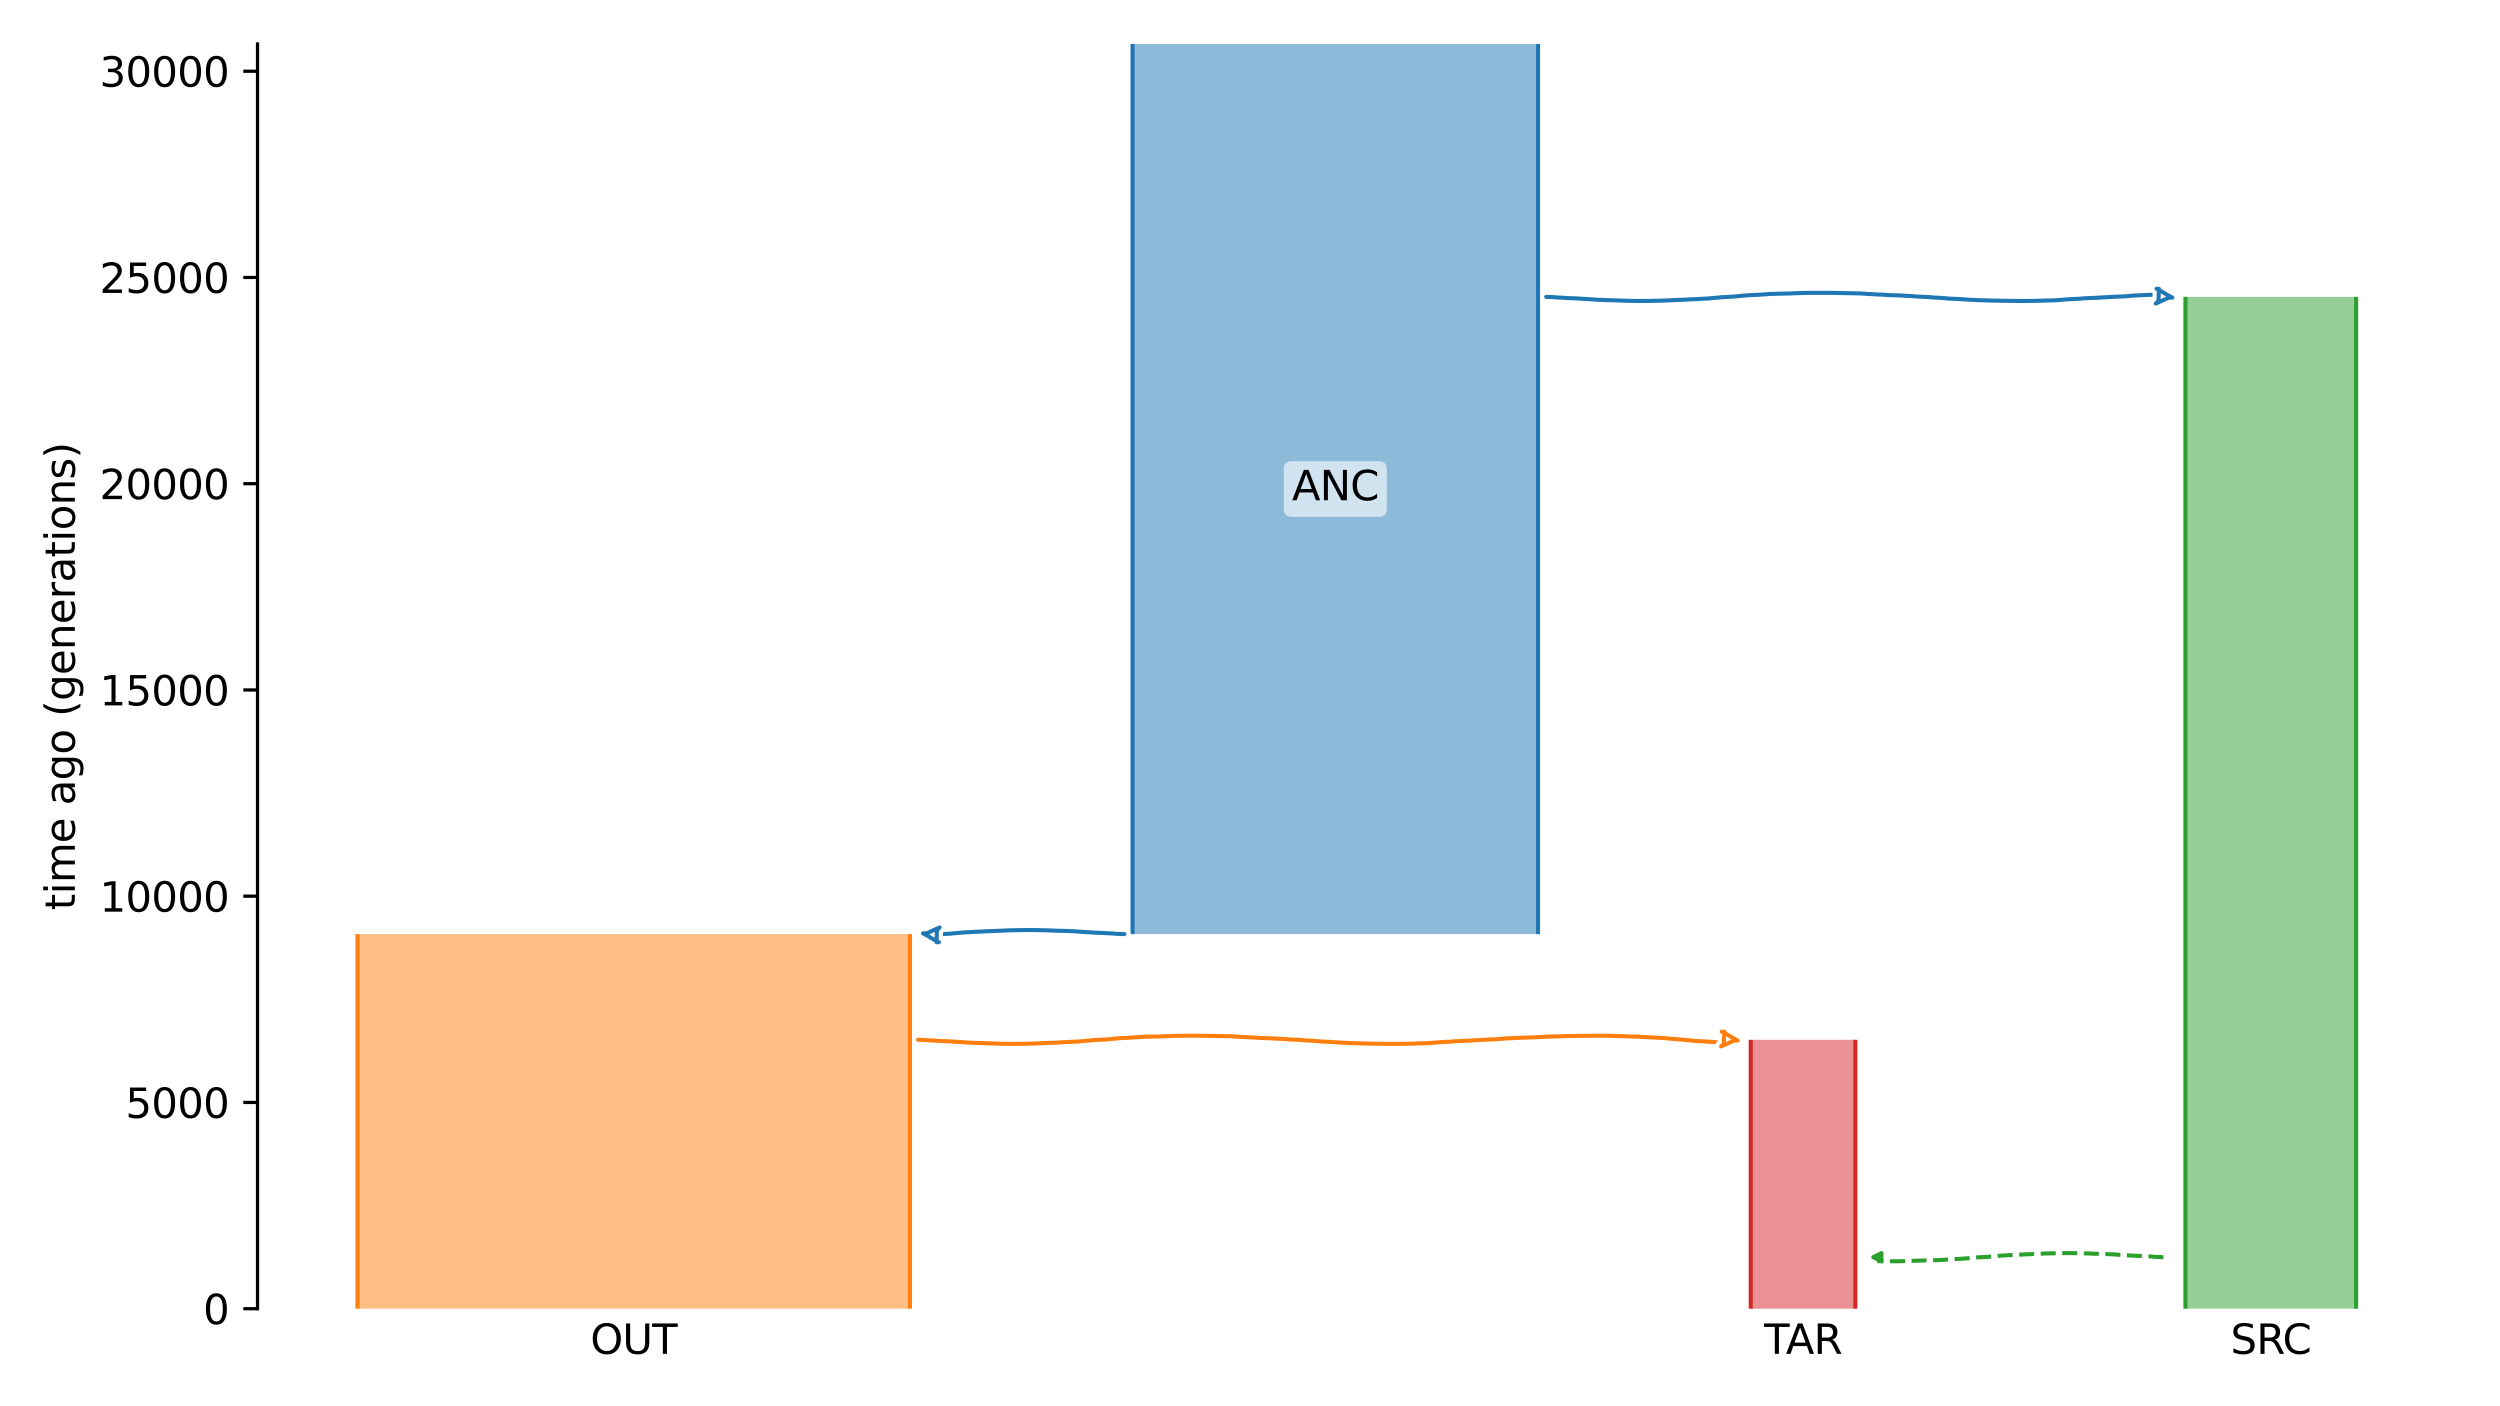 <?xml version="1.0" encoding="utf-8" standalone="no"?>
<!DOCTYPE svg PUBLIC "-//W3C//DTD SVG 1.1//EN"
  "http://www.w3.org/Graphics/SVG/1.1/DTD/svg11.dtd">
<svg xmlns:xlink="http://www.w3.org/1999/xlink" width="614.4pt" height="345.6pt" viewBox="0 0 614.4 345.6" xmlns="http://www.w3.org/2000/svg" version="1.1">
 <defs>
  <style type="text/css">*{stroke-linejoin: round; stroke-linecap: butt}</style>
 </defs>
 <g id="figure_1">
  <g id="patch_1">
   <path d="M 0 345.6 
L 614.4 345.6 
L 614.4 0 
L 0 0 
z
" style="fill: #ffffff"/>
  </g>
  <g id="axes_1">
   <g id="patch_2">
    <path d="M 63.291 321.622 
L 603.6 321.622 
L 603.6 10.8 
L 63.291 10.8 
z
" style="fill: #ffffff"/>
   </g>
   <path d="M 531.688 308.96 
L 530.688 308.929 
L 529.688 308.892 
L 528.688 308.794 
L 527.688 308.762 
L 526.688 308.688 
L 525.688 308.65 
L 524.688 308.614 
L 523.688 308.557 
L 522.688 308.486 
L 521.688 308.434 
L 520.688 308.375 
L 519.688 308.287 
L 518.688 308.241 
L 517.688 308.198 
L 516.688 308.168 
L 515.688 308.142 
L 514.688 308.12 
L 513.688 308.066 
L 512.688 308.038 
L 511.688 308.008 
L 510.688 307.983 
L 509.688 307.972 
L 508.688 307.962 
L 507.688 307.962 
L 506.688 307.971 
L 505.688 307.983 
L 504.688 308.014 
L 503.688 308.025 
L 502.688 308.055 
L 501.688 308.115 
L 500.688 308.152 
L 499.688 308.192 
L 498.688 308.234 
L 497.688 308.267 
L 496.688 308.334 
L 495.688 308.373 
L 494.688 308.416 
L 493.688 308.487 
L 492.688 308.523 
L 491.688 308.581 
L 490.688 308.692 
L 489.688 308.763 
L 488.688 308.876 
L 487.688 308.922 
L 486.688 308.983 
L 485.688 309.031 
L 484.688 309.112 
L 483.688 309.231 
L 482.688 309.301 
L 481.688 309.384 
L 480.688 309.417 
L 479.688 309.469 
L 478.688 309.537 
L 477.688 309.603 
L 476.688 309.68 
L 475.688 309.707 
L 474.688 309.734 
L 473.688 309.757 
L 472.688 309.776 
L 471.688 309.803 
L 470.688 309.852 
L 469.688 309.887 
L 468.688 309.923 
L 467.688 309.939 
L 466.688 309.954 
L 465.688 309.958 
L 464.688 309.96 
L 463.688 309.96 
L 462.688 309.958 
L 461.374 309.945 
" clip-path="url(#p806ef080a8)" style="fill: none; stroke-dasharray: 3.7,1.6; stroke-dashoffset: 0; stroke: #2ca02c"/>
   <g id="patch_3">
    <path d="M 278.334 10.8 
L 278.334 229.565 
M 377.998 10.8 
L 377.998 229.565 
" clip-path="url(#p806ef080a8)" style="fill: none; stroke: #ffffff; stroke-width: 3; stroke-linejoin: miter"/>
    <path d="M 278.334 10.8 
L 278.334 229.565 
M 377.998 10.8 
L 377.998 229.565 
" clip-path="url(#p806ef080a8)" style="fill: none; stroke: #1f77b4; stroke-linejoin: miter"/>
    <g id="PolyCollection_1">
     <path d="M 377.998 10.8 
L 278.334 10.8 
L 278.334 229.565 
L 377.998 229.565 
L 377.998 229.565 
L 377.998 10.8 
z
" clip-path="url(#p806ef080a8)" style="fill: #1f77b4; fill-opacity: 0.5"/>
    </g>
    <g id="patch_4">
     <path d="M 87.85 229.565 
L 87.85 321.622 
M 223.633 229.565 
L 223.633 321.622 
" clip-path="url(#p806ef080a8)" style="fill: none; stroke: #ffffff; stroke-width: 3; stroke-linejoin: miter"/>
     <path d="M 87.85 229.565 
L 87.85 321.622 
M 223.633 229.565 
L 223.633 321.622 
" clip-path="url(#p806ef080a8)" style="fill: none; stroke: #ff7f0e; stroke-linejoin: miter"/>
     <g id="PolyCollection_2">
      <path d="M 223.633 229.565 
L 87.85 229.565 
L 87.85 321.622 
L 223.633 321.622 
L 223.633 321.622 
L 223.633 229.565 
z
" clip-path="url(#p806ef080a8)" style="fill: #ff7f0e; fill-opacity: 0.5"/>
     </g>
     <g id="patch_5">
      <path d="M 537.091 72.964 
L 537.091 321.622 
M 579.04 72.964 
L 579.04 321.622 
" clip-path="url(#p806ef080a8)" style="fill: none; stroke: #ffffff; stroke-width: 3; stroke-linejoin: miter"/>
      <path d="M 537.091 72.964 
L 537.091 321.622 
M 579.04 72.964 
L 579.04 321.622 
" clip-path="url(#p806ef080a8)" style="fill: none; stroke: #2ca02c; stroke-linejoin: miter"/>
      <g id="PolyCollection_3">
       <path d="M 579.04 72.964 
L 537.091 72.964 
L 537.091 321.622 
L 579.04 321.622 
L 579.04 321.622 
L 579.04 72.964 
z
" clip-path="url(#p806ef080a8)" style="fill: #2ca02c; fill-opacity: 0.5"/>
      </g>
      <g id="patch_6">
       <path d="M 430.261 255.537 
L 430.261 321.622 
M 455.97 255.537 
L 455.97 321.622 
" clip-path="url(#p806ef080a8)" style="fill: none; stroke: #ffffff; stroke-width: 3; stroke-linejoin: miter"/>
       <path d="M 430.261 255.537 
L 430.261 321.622 
M 455.97 255.537 
L 455.97 321.622 
" clip-path="url(#p806ef080a8)" style="fill: none; stroke: #d62728; stroke-linejoin: miter"/>
       <g id="PolyCollection_4">
        <path d="M 455.97 255.537 
L 430.261 255.537 
L 430.261 321.622 
L 455.97 321.622 
L 455.97 321.622 
L 455.97 255.537 
z
" clip-path="url(#p806ef080a8)" style="fill: #d62728; fill-opacity: 0.5"/>
       </g>
       <g id="matplotlib.axis_1">
        <g id="xtick_1">
         <g id="line2d_1"/>
         <g id="text_1">
          <!-- OUT -->
          <g transform="translate(145.092 332.72) scale(0.1 -0.1)">
           <defs>
            <path id="DejaVuSans-4f" d="M 2522 4238 
Q 1834 4238 1429 3725 
Q 1025 3213 1025 2328 
Q 1025 1447 1429 934 
Q 1834 422 2522 422 
Q 3209 422 3611 934 
Q 4013 1447 4013 2328 
Q 4013 3213 3611 3725 
Q 3209 4238 2522 4238 
z
M 2522 4750 
Q 3503 4750 4090 4092 
Q 4678 3434 4678 2328 
Q 4678 1225 4090 567 
Q 3503 -91 2522 -91 
Q 1538 -91 948 565 
Q 359 1222 359 2328 
Q 359 3434 948 4092 
Q 1538 4750 2522 4750 
z
" transform="scale(0.016)"/>
            <path id="DejaVuSans-55" d="M 556 4666 
L 1191 4666 
L 1191 1831 
Q 1191 1081 1462 751 
Q 1734 422 2344 422 
Q 2950 422 3222 751 
Q 3494 1081 3494 1831 
L 3494 4666 
L 4128 4666 
L 4128 1753 
Q 4128 841 3676 375 
Q 3225 -91 2344 -91 
Q 1459 -91 1007 375 
Q 556 841 556 1753 
L 556 4666 
z
" transform="scale(0.016)"/>
            <path id="DejaVuSans-54" d="M -19 4666 
L 3928 4666 
L 3928 4134 
L 2272 4134 
L 2272 0 
L 1638 0 
L 1638 4134 
L -19 4134 
L -19 4666 
z
" transform="scale(0.016)"/>
           </defs>
           <use xlink:href="#DejaVuSans-4f"/>
           <use xlink:href="#DejaVuSans-55" x="78.711"/>
           <use xlink:href="#DejaVuSans-54" x="151.904"/>
          </g>
         </g>
        </g>
        <g id="xtick_2">
         <g id="line2d_2"/>
         <g id="text_2">
          <!-- SRC -->
          <g transform="translate(548.176 332.72) scale(0.1 -0.1)">
           <defs>
            <path id="DejaVuSans-53" d="M 3425 4513 
L 3425 3897 
Q 3066 4069 2747 4153 
Q 2428 4238 2131 4238 
Q 1616 4238 1336 4038 
Q 1056 3838 1056 3469 
Q 1056 3159 1242 3001 
Q 1428 2844 1947 2747 
L 2328 2669 
Q 3034 2534 3370 2195 
Q 3706 1856 3706 1288 
Q 3706 609 3251 259 
Q 2797 -91 1919 -91 
Q 1588 -91 1214 -16 
Q 841 59 441 206 
L 441 856 
Q 825 641 1194 531 
Q 1563 422 1919 422 
Q 2459 422 2753 634 
Q 3047 847 3047 1241 
Q 3047 1584 2836 1778 
Q 2625 1972 2144 2069 
L 1759 2144 
Q 1053 2284 737 2584 
Q 422 2884 422 3419 
Q 422 4038 858 4394 
Q 1294 4750 2059 4750 
Q 2388 4750 2728 4690 
Q 3069 4631 3425 4513 
z
" transform="scale(0.016)"/>
            <path id="DejaVuSans-52" d="M 2841 2188 
Q 3044 2119 3236 1894 
Q 3428 1669 3622 1275 
L 4263 0 
L 3584 0 
L 2988 1197 
Q 2756 1666 2539 1819 
Q 2322 1972 1947 1972 
L 1259 1972 
L 1259 0 
L 628 0 
L 628 4666 
L 2053 4666 
Q 2853 4666 3247 4331 
Q 3641 3997 3641 3322 
Q 3641 2881 3436 2590 
Q 3231 2300 2841 2188 
z
M 1259 4147 
L 1259 2491 
L 2053 2491 
Q 2509 2491 2742 2702 
Q 2975 2913 2975 3322 
Q 2975 3731 2742 3939 
Q 2509 4147 2053 4147 
L 1259 4147 
z
" transform="scale(0.016)"/>
            <path id="DejaVuSans-43" d="M 4122 4306 
L 4122 3641 
Q 3803 3938 3442 4084 
Q 3081 4231 2675 4231 
Q 1875 4231 1450 3742 
Q 1025 3253 1025 2328 
Q 1025 1406 1450 917 
Q 1875 428 2675 428 
Q 3081 428 3442 575 
Q 3803 722 4122 1019 
L 4122 359 
Q 3791 134 3420 21 
Q 3050 -91 2638 -91 
Q 1578 -91 968 557 
Q 359 1206 359 2328 
Q 359 3453 968 4101 
Q 1578 4750 2638 4750 
Q 3056 4750 3426 4639 
Q 3797 4528 4122 4306 
z
" transform="scale(0.016)"/>
           </defs>
           <use xlink:href="#DejaVuSans-53"/>
           <use xlink:href="#DejaVuSans-52" x="63.477"/>
           <use xlink:href="#DejaVuSans-43" x="127.959"/>
          </g>
         </g>
        </g>
        <g id="xtick_3">
         <g id="line2d_3"/>
         <g id="text_3">
          <!-- TAR -->
          <g transform="translate(433.555 332.72) scale(0.1 -0.1)">
           <defs>
            <path id="DejaVuSans-41" d="M 2188 4044 
L 1331 1722 
L 3047 1722 
L 2188 4044 
z
M 1831 4666 
L 2547 4666 
L 4325 0 
L 3669 0 
L 3244 1197 
L 1141 1197 
L 716 0 
L 50 0 
L 1831 4666 
z
" transform="scale(0.016)"/>
           </defs>
           <use xlink:href="#DejaVuSans-54"/>
           <use xlink:href="#DejaVuSans-41" x="53.334"/>
           <use xlink:href="#DejaVuSans-52" x="121.742"/>
          </g>
         </g>
        </g>
       </g>
       <g id="matplotlib.axis_2">
        <g id="ytick_1">
         <g id="line2d_4">
          <defs>
           <path id="mee78fb8477" d="M 0 0 
L -3.5 0 
" style="stroke: #000000; stroke-width: 0.8"/>
          </defs>
          <g>
           <use xlink:href="#mee78fb8477" x="63.291" y="321.622" style="stroke: #000000; stroke-width: 0.8"/>
          </g>
         </g>
         <g id="text_4">
          <!-- 0 -->
          <g transform="translate(49.928 325.421) scale(0.1 -0.1)">
           <defs>
            <path id="DejaVuSans-30" d="M 2034 4250 
Q 1547 4250 1301 3770 
Q 1056 3291 1056 2328 
Q 1056 1369 1301 889 
Q 1547 409 2034 409 
Q 2525 409 2770 889 
Q 3016 1369 3016 2328 
Q 3016 3291 2770 3770 
Q 2525 4250 2034 4250 
z
M 2034 4750 
Q 2819 4750 3233 4129 
Q 3647 3509 3647 2328 
Q 3647 1150 3233 529 
Q 2819 -91 2034 -91 
Q 1250 -91 836 529 
Q 422 1150 422 2328 
Q 422 3509 836 4129 
Q 1250 4750 2034 4750 
z
" transform="scale(0.016)"/>
           </defs>
           <use xlink:href="#DejaVuSans-30"/>
          </g>
         </g>
        </g>
        <g id="ytick_2">
         <g id="line2d_5">
          <g>
           <use xlink:href="#mee78fb8477" x="63.291" y="270.935" style="stroke: #000000; stroke-width: 0.8"/>
          </g>
         </g>
         <g id="text_5">
          <!-- 5000 -->
          <g transform="translate(30.841 274.735) scale(0.1 -0.1)">
           <defs>
            <path id="DejaVuSans-35" d="M 691 4666 
L 3169 4666 
L 3169 4134 
L 1269 4134 
L 1269 2991 
Q 1406 3038 1543 3061 
Q 1681 3084 1819 3084 
Q 2600 3084 3056 2656 
Q 3513 2228 3513 1497 
Q 3513 744 3044 326 
Q 2575 -91 1722 -91 
Q 1428 -91 1123 -41 
Q 819 9 494 109 
L 494 744 
Q 775 591 1075 516 
Q 1375 441 1709 441 
Q 2250 441 2565 725 
Q 2881 1009 2881 1497 
Q 2881 1984 2565 2268 
Q 2250 2553 1709 2553 
Q 1456 2553 1204 2497 
Q 953 2441 691 2322 
L 691 4666 
z
" transform="scale(0.016)"/>
           </defs>
           <use xlink:href="#DejaVuSans-35"/>
           <use xlink:href="#DejaVuSans-30" x="63.623"/>
           <use xlink:href="#DejaVuSans-30" x="127.246"/>
           <use xlink:href="#DejaVuSans-30" x="190.869"/>
          </g>
         </g>
        </g>
        <g id="ytick_3">
         <g id="line2d_6">
          <g>
           <use xlink:href="#mee78fb8477" x="63.291" y="220.249" style="stroke: #000000; stroke-width: 0.8"/>
          </g>
         </g>
         <g id="text_6">
          <!-- 10000 -->
          <g transform="translate(24.478 224.048) scale(0.1 -0.1)">
           <defs>
            <path id="DejaVuSans-31" d="M 794 531 
L 1825 531 
L 1825 4091 
L 703 3866 
L 703 4441 
L 1819 4666 
L 2450 4666 
L 2450 531 
L 3481 531 
L 3481 0 
L 794 0 
L 794 531 
z
" transform="scale(0.016)"/>
           </defs>
           <use xlink:href="#DejaVuSans-31"/>
           <use xlink:href="#DejaVuSans-30" x="63.623"/>
           <use xlink:href="#DejaVuSans-30" x="127.246"/>
           <use xlink:href="#DejaVuSans-30" x="190.869"/>
           <use xlink:href="#DejaVuSans-30" x="254.492"/>
          </g>
         </g>
        </g>
        <g id="ytick_4">
         <g id="line2d_7">
          <g>
           <use xlink:href="#mee78fb8477" x="63.291" y="169.563" style="stroke: #000000; stroke-width: 0.8"/>
          </g>
         </g>
         <g id="text_7">
          <!-- 15000 -->
          <g transform="translate(24.478 173.362) scale(0.1 -0.1)">
           <use xlink:href="#DejaVuSans-31"/>
           <use xlink:href="#DejaVuSans-35" x="63.623"/>
           <use xlink:href="#DejaVuSans-30" x="127.246"/>
           <use xlink:href="#DejaVuSans-30" x="190.869"/>
           <use xlink:href="#DejaVuSans-30" x="254.492"/>
          </g>
         </g>
        </g>
        <g id="ytick_5">
         <g id="line2d_8">
          <g>
           <use xlink:href="#mee78fb8477" x="63.291" y="118.876" style="stroke: #000000; stroke-width: 0.8"/>
          </g>
         </g>
         <g id="text_8">
          <!-- 20000 -->
          <g transform="translate(24.478 122.675) scale(0.1 -0.1)">
           <defs>
            <path id="DejaVuSans-32" d="M 1228 531 
L 3431 531 
L 3431 0 
L 469 0 
L 469 531 
Q 828 903 1448 1529 
Q 2069 2156 2228 2338 
Q 2531 2678 2651 2914 
Q 2772 3150 2772 3378 
Q 2772 3750 2511 3984 
Q 2250 4219 1831 4219 
Q 1534 4219 1204 4116 
Q 875 4013 500 3803 
L 500 4441 
Q 881 4594 1212 4672 
Q 1544 4750 1819 4750 
Q 2544 4750 2975 4387 
Q 3406 4025 3406 3419 
Q 3406 3131 3298 2873 
Q 3191 2616 2906 2266 
Q 2828 2175 2409 1742 
Q 1991 1309 1228 531 
z
" transform="scale(0.016)"/>
           </defs>
           <use xlink:href="#DejaVuSans-32"/>
           <use xlink:href="#DejaVuSans-30" x="63.623"/>
           <use xlink:href="#DejaVuSans-30" x="127.246"/>
           <use xlink:href="#DejaVuSans-30" x="190.869"/>
           <use xlink:href="#DejaVuSans-30" x="254.492"/>
          </g>
         </g>
        </g>
        <g id="ytick_6">
         <g id="line2d_9">
          <g>
           <use xlink:href="#mee78fb8477" x="63.291" y="68.19" style="stroke: #000000; stroke-width: 0.8"/>
          </g>
         </g>
         <g id="text_9">
          <!-- 25000 -->
          <g transform="translate(24.478 71.989) scale(0.1 -0.1)">
           <use xlink:href="#DejaVuSans-32"/>
           <use xlink:href="#DejaVuSans-35" x="63.623"/>
           <use xlink:href="#DejaVuSans-30" x="127.246"/>
           <use xlink:href="#DejaVuSans-30" x="190.869"/>
           <use xlink:href="#DejaVuSans-30" x="254.492"/>
          </g>
         </g>
        </g>
        <g id="ytick_7">
         <g id="line2d_10">
          <g>
           <use xlink:href="#mee78fb8477" x="63.291" y="17.503" style="stroke: #000000; stroke-width: 0.8"/>
          </g>
         </g>
         <g id="text_10">
          <!-- 30000 -->
          <g transform="translate(24.478 21.302) scale(0.1 -0.1)">
           <defs>
            <path id="DejaVuSans-33" d="M 2597 2516 
Q 3050 2419 3304 2112 
Q 3559 1806 3559 1356 
Q 3559 666 3084 287 
Q 2609 -91 1734 -91 
Q 1441 -91 1130 -33 
Q 819 25 488 141 
L 488 750 
Q 750 597 1062 519 
Q 1375 441 1716 441 
Q 2309 441 2620 675 
Q 2931 909 2931 1356 
Q 2931 1769 2642 2001 
Q 2353 2234 1838 2234 
L 1294 2234 
L 1294 2753 
L 1863 2753 
Q 2328 2753 2575 2939 
Q 2822 3125 2822 3475 
Q 2822 3834 2567 4026 
Q 2313 4219 1838 4219 
Q 1578 4219 1281 4162 
Q 984 4106 628 3988 
L 628 4550 
Q 988 4650 1302 4700 
Q 1616 4750 1894 4750 
Q 2613 4750 3031 4423 
Q 3450 4097 3450 3541 
Q 3450 3153 3228 2886 
Q 3006 2619 2597 2516 
z
" transform="scale(0.016)"/>
           </defs>
           <use xlink:href="#DejaVuSans-33"/>
           <use xlink:href="#DejaVuSans-30" x="63.623"/>
           <use xlink:href="#DejaVuSans-30" x="127.246"/>
           <use xlink:href="#DejaVuSans-30" x="190.869"/>
           <use xlink:href="#DejaVuSans-30" x="254.492"/>
          </g>
         </g>
        </g>
        <g id="text_11">
         <!-- time ago (generations) -->
         <g transform="translate(18.398 223.682) rotate(-90) scale(0.1 -0.1)">
          <defs>
           <path id="DejaVuSans-74" d="M 1172 4494 
L 1172 3500 
L 2356 3500 
L 2356 3053 
L 1172 3053 
L 1172 1153 
Q 1172 725 1289 603 
Q 1406 481 1766 481 
L 2356 481 
L 2356 0 
L 1766 0 
Q 1100 0 847 248 
Q 594 497 594 1153 
L 594 3053 
L 172 3053 
L 172 3500 
L 594 3500 
L 594 4494 
L 1172 4494 
z
" transform="scale(0.016)"/>
           <path id="DejaVuSans-69" d="M 603 3500 
L 1178 3500 
L 1178 0 
L 603 0 
L 603 3500 
z
M 603 4863 
L 1178 4863 
L 1178 4134 
L 603 4134 
L 603 4863 
z
" transform="scale(0.016)"/>
           <path id="DejaVuSans-6d" d="M 3328 2828 
Q 3544 3216 3844 3400 
Q 4144 3584 4550 3584 
Q 5097 3584 5394 3201 
Q 5691 2819 5691 2113 
L 5691 0 
L 5113 0 
L 5113 2094 
Q 5113 2597 4934 2840 
Q 4756 3084 4391 3084 
Q 3944 3084 3684 2787 
Q 3425 2491 3425 1978 
L 3425 0 
L 2847 0 
L 2847 2094 
Q 2847 2600 2669 2842 
Q 2491 3084 2119 3084 
Q 1678 3084 1418 2786 
Q 1159 2488 1159 1978 
L 1159 0 
L 581 0 
L 581 3500 
L 1159 3500 
L 1159 2956 
Q 1356 3278 1631 3431 
Q 1906 3584 2284 3584 
Q 2666 3584 2933 3390 
Q 3200 3197 3328 2828 
z
" transform="scale(0.016)"/>
           <path id="DejaVuSans-65" d="M 3597 1894 
L 3597 1613 
L 953 1613 
Q 991 1019 1311 708 
Q 1631 397 2203 397 
Q 2534 397 2845 478 
Q 3156 559 3463 722 
L 3463 178 
Q 3153 47 2828 -22 
Q 2503 -91 2169 -91 
Q 1331 -91 842 396 
Q 353 884 353 1716 
Q 353 2575 817 3079 
Q 1281 3584 2069 3584 
Q 2775 3584 3186 3129 
Q 3597 2675 3597 1894 
z
M 3022 2063 
Q 3016 2534 2758 2815 
Q 2500 3097 2075 3097 
Q 1594 3097 1305 2825 
Q 1016 2553 972 2059 
L 3022 2063 
z
" transform="scale(0.016)"/>
           <path id="DejaVuSans-20" transform="scale(0.016)"/>
           <path id="DejaVuSans-61" d="M 2194 1759 
Q 1497 1759 1228 1600 
Q 959 1441 959 1056 
Q 959 750 1161 570 
Q 1363 391 1709 391 
Q 2188 391 2477 730 
Q 2766 1069 2766 1631 
L 2766 1759 
L 2194 1759 
z
M 3341 1997 
L 3341 0 
L 2766 0 
L 2766 531 
Q 2569 213 2275 61 
Q 1981 -91 1556 -91 
Q 1019 -91 701 211 
Q 384 513 384 1019 
Q 384 1609 779 1909 
Q 1175 2209 1959 2209 
L 2766 2209 
L 2766 2266 
Q 2766 2663 2505 2880 
Q 2244 3097 1772 3097 
Q 1472 3097 1187 3025 
Q 903 2953 641 2809 
L 641 3341 
Q 956 3463 1253 3523 
Q 1550 3584 1831 3584 
Q 2591 3584 2966 3190 
Q 3341 2797 3341 1997 
z
" transform="scale(0.016)"/>
           <path id="DejaVuSans-67" d="M 2906 1791 
Q 2906 2416 2648 2759 
Q 2391 3103 1925 3103 
Q 1463 3103 1205 2759 
Q 947 2416 947 1791 
Q 947 1169 1205 825 
Q 1463 481 1925 481 
Q 2391 481 2648 825 
Q 2906 1169 2906 1791 
z
M 3481 434 
Q 3481 -459 3084 -895 
Q 2688 -1331 1869 -1331 
Q 1566 -1331 1297 -1286 
Q 1028 -1241 775 -1147 
L 775 -588 
Q 1028 -725 1275 -790 
Q 1522 -856 1778 -856 
Q 2344 -856 2625 -561 
Q 2906 -266 2906 331 
L 2906 616 
Q 2728 306 2450 153 
Q 2172 0 1784 0 
Q 1141 0 747 490 
Q 353 981 353 1791 
Q 353 2603 747 3093 
Q 1141 3584 1784 3584 
Q 2172 3584 2450 3431 
Q 2728 3278 2906 2969 
L 2906 3500 
L 3481 3500 
L 3481 434 
z
" transform="scale(0.016)"/>
           <path id="DejaVuSans-6f" d="M 1959 3097 
Q 1497 3097 1228 2736 
Q 959 2375 959 1747 
Q 959 1119 1226 758 
Q 1494 397 1959 397 
Q 2419 397 2687 759 
Q 2956 1122 2956 1747 
Q 2956 2369 2687 2733 
Q 2419 3097 1959 3097 
z
M 1959 3584 
Q 2709 3584 3137 3096 
Q 3566 2609 3566 1747 
Q 3566 888 3137 398 
Q 2709 -91 1959 -91 
Q 1206 -91 779 398 
Q 353 888 353 1747 
Q 353 2609 779 3096 
Q 1206 3584 1959 3584 
z
" transform="scale(0.016)"/>
           <path id="DejaVuSans-28" d="M 1984 4856 
Q 1566 4138 1362 3434 
Q 1159 2731 1159 2009 
Q 1159 1288 1364 580 
Q 1569 -128 1984 -844 
L 1484 -844 
Q 1016 -109 783 600 
Q 550 1309 550 2009 
Q 550 2706 781 3412 
Q 1013 4119 1484 4856 
L 1984 4856 
z
" transform="scale(0.016)"/>
           <path id="DejaVuSans-6e" d="M 3513 2113 
L 3513 0 
L 2938 0 
L 2938 2094 
Q 2938 2591 2744 2837 
Q 2550 3084 2163 3084 
Q 1697 3084 1428 2787 
Q 1159 2491 1159 1978 
L 1159 0 
L 581 0 
L 581 3500 
L 1159 3500 
L 1159 2956 
Q 1366 3272 1645 3428 
Q 1925 3584 2291 3584 
Q 2894 3584 3203 3211 
Q 3513 2838 3513 2113 
z
" transform="scale(0.016)"/>
           <path id="DejaVuSans-72" d="M 2631 2963 
Q 2534 3019 2420 3045 
Q 2306 3072 2169 3072 
Q 1681 3072 1420 2755 
Q 1159 2438 1159 1844 
L 1159 0 
L 581 0 
L 581 3500 
L 1159 3500 
L 1159 2956 
Q 1341 3275 1631 3429 
Q 1922 3584 2338 3584 
Q 2397 3584 2469 3576 
Q 2541 3569 2628 3553 
L 2631 2963 
z
" transform="scale(0.016)"/>
           <path id="DejaVuSans-73" d="M 2834 3397 
L 2834 2853 
Q 2591 2978 2328 3040 
Q 2066 3103 1784 3103 
Q 1356 3103 1142 2972 
Q 928 2841 928 2578 
Q 928 2378 1081 2264 
Q 1234 2150 1697 2047 
L 1894 2003 
Q 2506 1872 2764 1633 
Q 3022 1394 3022 966 
Q 3022 478 2636 193 
Q 2250 -91 1575 -91 
Q 1294 -91 989 -36 
Q 684 19 347 128 
L 347 722 
Q 666 556 975 473 
Q 1284 391 1588 391 
Q 1994 391 2212 530 
Q 2431 669 2431 922 
Q 2431 1156 2273 1281 
Q 2116 1406 1581 1522 
L 1381 1569 
Q 847 1681 609 1914 
Q 372 2147 372 2553 
Q 372 3047 722 3315 
Q 1072 3584 1716 3584 
Q 2034 3584 2315 3537 
Q 2597 3491 2834 3397 
z
" transform="scale(0.016)"/>
           <path id="DejaVuSans-29" d="M 513 4856 
L 1013 4856 
Q 1481 4119 1714 3412 
Q 1947 2706 1947 2009 
Q 1947 1309 1714 600 
Q 1481 -109 1013 -844 
L 513 -844 
Q 928 -128 1133 580 
Q 1338 1288 1338 2009 
Q 1338 2731 1133 3434 
Q 928 4138 513 4856 
z
" transform="scale(0.016)"/>
          </defs>
          <use xlink:href="#DejaVuSans-74"/>
          <use xlink:href="#DejaVuSans-69" x="39.209"/>
          <use xlink:href="#DejaVuSans-6d" x="66.992"/>
          <use xlink:href="#DejaVuSans-65" x="164.404"/>
          <use xlink:href="#DejaVuSans-20" x="225.928"/>
          <use xlink:href="#DejaVuSans-61" x="257.715"/>
          <use xlink:href="#DejaVuSans-67" x="318.994"/>
          <use xlink:href="#DejaVuSans-6f" x="382.471"/>
          <use xlink:href="#DejaVuSans-20" x="443.652"/>
          <use xlink:href="#DejaVuSans-28" x="475.439"/>
          <use xlink:href="#DejaVuSans-67" x="514.453"/>
          <use xlink:href="#DejaVuSans-65" x="577.93"/>
          <use xlink:href="#DejaVuSans-6e" x="639.453"/>
          <use xlink:href="#DejaVuSans-65" x="702.832"/>
          <use xlink:href="#DejaVuSans-72" x="764.355"/>
          <use xlink:href="#DejaVuSans-61" x="805.469"/>
          <use xlink:href="#DejaVuSans-74" x="866.748"/>
          <use xlink:href="#DejaVuSans-69" x="905.957"/>
          <use xlink:href="#DejaVuSans-6f" x="933.74"/>
          <use xlink:href="#DejaVuSans-6e" x="994.922"/>
          <use xlink:href="#DejaVuSans-73" x="1058.301"/>
          <use xlink:href="#DejaVuSans-29" x="1110.4"/>
         </g>
        </g>
       </g>
       <g id="patch_7">
        <path d="M 276.334 229.565 
L 275.334 229.534 
L 274.334 229.497 
L 273.334 229.399 
L 272.334 229.367 
L 271.334 229.293 
L 270.334 229.254 
L 269.334 229.219 
L 268.334 229.161 
L 267.334 229.091 
L 266.334 229.039 
L 265.334 228.98 
L 264.334 228.892 
L 263.334 228.845 
L 262.334 228.803 
L 261.334 228.772 
L 260.334 228.746 
L 259.334 228.725 
L 258.334 228.671 
L 257.334 228.643 
L 256.334 228.613 
L 255.334 228.588 
L 254.334 228.577 
L 253.334 228.567 
L 252.334 228.567 
L 251.334 228.576 
L 250.334 228.588 
L 249.334 228.619 
L 248.334 228.63 
L 247.334 228.66 
L 246.334 228.72 
L 245.334 228.757 
L 244.334 228.796 
L 243.334 228.839 
L 242.334 228.872 
L 241.334 228.939 
L 240.334 228.978 
L 239.334 229.021 
L 238.334 229.091 
L 237.334 229.128 
L 236.334 229.186 
L 235.334 229.297 
L 234.334 229.368 
L 233.334 229.481 
L 232.334 229.526 
L 231.334 229.588 
L 230.334 229.636 
L 229.334 229.717 
L 228.334 229.836 
L 226.748 229.906 
" clip-path="url(#p806ef080a8)" style="fill: none; stroke: #ffffff; stroke-width: 3; stroke-linecap: round"/>
        <path d="M 276.334 229.565 
L 275.334 229.534 
L 274.334 229.497 
L 273.334 229.399 
L 272.334 229.367 
L 271.334 229.293 
L 270.334 229.254 
L 269.334 229.219 
L 268.334 229.161 
L 267.334 229.091 
L 266.334 229.039 
L 265.334 228.98 
L 264.334 228.892 
L 263.334 228.845 
L 262.334 228.803 
L 261.334 228.772 
L 260.334 228.746 
L 259.334 228.725 
L 258.334 228.671 
L 257.334 228.643 
L 256.334 228.613 
L 255.334 228.588 
L 254.334 228.577 
L 253.334 228.567 
L 252.334 228.567 
L 251.334 228.576 
L 250.334 228.588 
L 249.334 228.619 
L 248.334 228.63 
L 247.334 228.66 
L 246.334 228.72 
L 245.334 228.757 
L 244.334 228.796 
L 243.334 228.839 
L 242.334 228.872 
L 241.334 228.939 
L 240.334 228.978 
L 239.334 229.021 
L 238.334 229.091 
L 237.334 229.128 
L 236.334 229.186 
L 235.334 229.297 
L 234.334 229.368 
L 233.334 229.481 
L 232.334 229.526 
L 231.334 229.588 
L 230.334 229.636 
L 229.334 229.717 
L 228.334 229.836 
L 226.748 229.906 
" clip-path="url(#p806ef080a8)" style="fill: none; stroke: #1f77b4; stroke-linecap: round"/>
        <path d="M 230.748 231.565 
L 229.868 231.09 
L 228.99 230.61 
L 228.139 230.075 
L 226.837 229.388 
L 227.764 229.361 
L 228.676 228.949 
L 229.586 228.533 
L 230.929 227.926 
L 230.274 228.565 
L 230.222 229.565 
L 230.163 231.565 
z
" clip-path="url(#p806ef080a8)" style="fill: #ffffff; stroke: #ffffff; stroke-width: 3; stroke-linecap: round"/>
        <path d="M 230.748 231.565 
L 229.868 231.09 
L 228.99 230.61 
L 228.139 230.075 
L 226.837 229.388 
L 227.764 229.361 
L 228.676 228.949 
L 229.586 228.533 
L 230.929 227.926 
L 230.274 228.565 
L 230.222 229.565 
L 230.163 231.565 
z
" clip-path="url(#p806ef080a8)" style="fill: #ffffff; stroke: #1f77b4; stroke-linecap: round"/>
        <g id="patch_8">
         <path d="M 379.994 72.964 
L 380.994 72.996 
L 381.994 73.033 
L 382.994 73.13 
L 383.994 73.163 
L 384.994 73.237 
L 385.994 73.275 
L 386.994 73.311 
L 387.994 73.368 
L 388.994 73.439 
L 389.994 73.491 
L 390.994 73.55 
L 391.994 73.638 
L 392.994 73.684 
L 393.994 73.727 
L 394.994 73.757 
L 395.994 73.783 
L 396.994 73.804 
L 397.994 73.859 
L 398.994 73.887 
L 399.994 73.916 
L 400.994 73.942 
L 401.994 73.953 
L 402.994 73.963 
L 403.994 73.963 
L 404.994 73.953 
L 405.994 73.942 
L 406.994 73.911 
L 407.994 73.899 
L 408.994 73.869 
L 409.994 73.81 
L 410.994 73.772 
L 411.994 73.733 
L 412.994 73.691 
L 413.994 73.658 
L 414.994 73.591 
L 415.994 73.551 
L 416.994 73.509 
L 417.994 73.438 
L 418.994 73.402 
L 419.994 73.343 
L 420.994 73.232 
L 421.994 73.162 
L 422.994 73.049 
L 423.994 73.003 
L 424.994 72.942 
L 425.994 72.893 
L 426.994 72.813 
L 427.994 72.694 
L 428.994 72.624 
L 429.994 72.541 
L 430.994 72.507 
L 431.994 72.456 
L 432.994 72.388 
L 433.994 72.322 
L 434.994 72.245 
L 435.994 72.217 
L 436.994 72.191 
L 437.994 72.168 
L 438.994 72.149 
L 439.994 72.122 
L 440.994 72.072 
L 441.994 72.037 
L 442.994 72.002 
L 443.994 71.986 
L 444.994 71.97 
L 445.994 71.967 
L 446.994 71.965 
L 447.994 71.965 
L 448.994 71.967 
L 449.994 71.98 
L 450.994 71.989 
L 451.994 72.01 
L 452.994 72.033 
L 453.994 72.05 
L 454.994 72.069 
L 455.994 72.089 
L 456.994 72.106 
L 457.994 72.169 
L 458.994 72.244 
L 459.994 72.277 
L 460.994 72.344 
L 461.994 72.398 
L 462.994 72.432 
L 463.994 72.522 
L 464.994 72.551 
L 465.994 72.582 
L 466.994 72.613 
L 467.994 72.668 
L 468.994 72.733 
L 469.994 72.771 
L 470.994 72.867 
L 471.994 72.916 
L 472.994 72.96 
L 473.994 73 
L 474.994 73.108 
L 475.994 73.15 
L 476.994 73.212 
L 477.994 73.282 
L 478.994 73.387 
L 479.994 73.424 
L 480.994 73.47 
L 481.994 73.538 
L 482.994 73.587 
L 483.994 73.664 
L 484.994 73.695 
L 485.994 73.764 
L 486.994 73.788 
L 487.994 73.817 
L 488.994 73.859 
L 489.994 73.88 
L 490.994 73.894 
L 491.994 73.921 
L 492.994 73.93 
L 493.994 73.943 
L 494.994 73.954 
L 495.994 73.96 
L 496.994 73.964 
L 497.994 73.959 
L 498.994 73.945 
L 499.994 73.938 
L 500.994 73.913 
L 501.994 73.89 
L 502.994 73.853 
L 503.994 73.827 
L 504.994 73.805 
L 505.994 73.736 
L 506.994 73.662 
L 507.994 73.568 
L 508.994 73.517 
L 509.994 73.463 
L 510.994 73.428 
L 511.994 73.322 
L 512.994 73.269 
L 513.994 73.232 
L 514.994 73.201 
L 515.994 73.14 
L 516.994 73.073 
L 517.994 73.024 
L 518.994 72.959 
L 519.994 72.92 
L 520.994 72.878 
L 521.994 72.836 
L 522.994 72.777 
L 523.994 72.664 
L 524.994 72.612 
L 525.994 72.572 
L 526.994 72.525 
L 527.994 72.468 
L 528.994 72.436 
L 529.994 72.399 
L 530.994 72.367 
L 531.994 72.333 
L 533.974 72.275 
" clip-path="url(#p806ef080a8)" style="fill: none; stroke: #ffffff; stroke-width: 3; stroke-linecap: round"/>
         <path d="M 379.994 72.964 
L 380.994 72.996 
L 381.994 73.033 
L 382.994 73.13 
L 383.994 73.163 
L 384.994 73.237 
L 385.994 73.275 
L 386.994 73.311 
L 387.994 73.368 
L 388.994 73.439 
L 389.994 73.491 
L 390.994 73.55 
L 391.994 73.638 
L 392.994 73.684 
L 393.994 73.727 
L 394.994 73.757 
L 395.994 73.783 
L 396.994 73.804 
L 397.994 73.859 
L 398.994 73.887 
L 399.994 73.916 
L 400.994 73.942 
L 401.994 73.953 
L 402.994 73.963 
L 403.994 73.963 
L 404.994 73.953 
L 405.994 73.942 
L 406.994 73.911 
L 407.994 73.899 
L 408.994 73.869 
L 409.994 73.81 
L 410.994 73.772 
L 411.994 73.733 
L 412.994 73.691 
L 413.994 73.658 
L 414.994 73.591 
L 415.994 73.551 
L 416.994 73.509 
L 417.994 73.438 
L 418.994 73.402 
L 419.994 73.343 
L 420.994 73.232 
L 421.994 73.162 
L 422.994 73.049 
L 423.994 73.003 
L 424.994 72.942 
L 425.994 72.893 
L 426.994 72.813 
L 427.994 72.694 
L 428.994 72.624 
L 429.994 72.541 
L 430.994 72.507 
L 431.994 72.456 
L 432.994 72.388 
L 433.994 72.322 
L 434.994 72.245 
L 435.994 72.217 
L 436.994 72.191 
L 437.994 72.168 
L 438.994 72.149 
L 439.994 72.122 
L 440.994 72.072 
L 441.994 72.037 
L 442.994 72.002 
L 443.994 71.986 
L 444.994 71.97 
L 445.994 71.967 
L 446.994 71.965 
L 447.994 71.965 
L 448.994 71.967 
L 449.994 71.98 
L 450.994 71.989 
L 451.994 72.01 
L 452.994 72.033 
L 453.994 72.05 
L 454.994 72.069 
L 455.994 72.089 
L 456.994 72.106 
L 457.994 72.169 
L 458.994 72.244 
L 459.994 72.277 
L 460.994 72.344 
L 461.994 72.398 
L 462.994 72.432 
L 463.994 72.522 
L 464.994 72.551 
L 465.994 72.582 
L 466.994 72.613 
L 467.994 72.668 
L 468.994 72.733 
L 469.994 72.771 
L 470.994 72.867 
L 471.994 72.916 
L 472.994 72.96 
L 473.994 73 
L 474.994 73.108 
L 475.994 73.15 
L 476.994 73.212 
L 477.994 73.282 
L 478.994 73.387 
L 479.994 73.424 
L 480.994 73.47 
L 481.994 73.538 
L 482.994 73.587 
L 483.994 73.664 
L 484.994 73.695 
L 485.994 73.764 
L 486.994 73.788 
L 487.994 73.817 
L 488.994 73.859 
L 489.994 73.88 
L 490.994 73.894 
L 491.994 73.921 
L 492.994 73.93 
L 493.994 73.943 
L 494.994 73.954 
L 495.994 73.96 
L 496.994 73.964 
L 497.994 73.959 
L 498.994 73.945 
L 499.994 73.938 
L 500.994 73.913 
L 501.994 73.89 
L 502.994 73.853 
L 503.994 73.827 
L 504.994 73.805 
L 505.994 73.736 
L 506.994 73.662 
L 507.994 73.568 
L 508.994 73.517 
L 509.994 73.463 
L 510.994 73.428 
L 511.994 73.322 
L 512.994 73.269 
L 513.994 73.232 
L 514.994 73.201 
L 515.994 73.14 
L 516.994 73.073 
L 517.994 73.024 
L 518.994 72.959 
L 519.994 72.92 
L 520.994 72.878 
L 521.994 72.836 
L 522.994 72.777 
L 523.994 72.664 
L 524.994 72.612 
L 525.994 72.572 
L 526.994 72.525 
L 527.994 72.468 
L 528.994 72.436 
L 529.994 72.399 
L 530.994 72.367 
L 531.994 72.333 
L 533.974 72.275 
" clip-path="url(#p806ef080a8)" style="fill: none; stroke: #1f77b4; stroke-linecap: round"/>
         <path d="M 529.974 70.964 
L 530.854 71.44 
L 531.732 71.92 
L 532.583 72.455 
L 533.885 73.142 
L 532.958 73.168 
L 532.046 73.581 
L 531.136 73.996 
L 529.793 74.603 
L 530.448 73.964 
L 530.5 72.964 
L 530.559 70.964 
z
" clip-path="url(#p806ef080a8)" style="fill: #ffffff; stroke: #ffffff; stroke-width: 3; stroke-linecap: round"/>
         <path d="M 529.974 70.964 
L 530.854 71.44 
L 531.732 71.92 
L 532.583 72.455 
L 533.885 73.142 
L 532.958 73.168 
L 532.046 73.581 
L 531.136 73.996 
L 529.793 74.603 
L 530.448 73.964 
L 530.5 72.964 
L 530.559 70.964 
z
" clip-path="url(#p806ef080a8)" style="fill: #ffffff; stroke: #1f77b4; stroke-linecap: round"/>
         <g id="patch_9">
          <path d="M 225.635 255.537 
L 226.635 255.568 
L 227.635 255.605 
L 228.635 255.703 
L 229.635 255.736 
L 230.635 255.809 
L 231.635 255.848 
L 232.635 255.883 
L 233.635 255.941 
L 234.635 256.011 
L 235.635 256.063 
L 236.635 256.122 
L 237.635 256.211 
L 238.635 256.257 
L 239.635 256.299 
L 240.635 256.33 
L 241.635 256.356 
L 242.635 256.377 
L 243.635 256.431 
L 244.635 256.459 
L 245.635 256.489 
L 246.635 256.514 
L 247.635 256.525 
L 248.635 256.536 
L 249.635 256.535 
L 250.635 256.526 
L 251.635 256.514 
L 252.635 256.483 
L 253.635 256.472 
L 254.635 256.442 
L 255.635 256.382 
L 256.635 256.345 
L 257.635 256.306 
L 258.635 256.263 
L 259.635 256.231 
L 260.635 256.163 
L 261.635 256.124 
L 262.635 256.081 
L 263.635 256.011 
L 264.635 255.974 
L 265.635 255.916 
L 266.635 255.805 
L 267.635 255.734 
L 268.635 255.621 
L 269.635 255.576 
L 270.635 255.514 
L 271.635 255.466 
L 272.635 255.385 
L 273.635 255.267 
L 274.635 255.196 
L 275.635 255.113 
L 276.635 255.08 
L 277.635 255.029 
L 278.635 254.96 
L 279.635 254.894 
L 280.635 254.817 
L 281.635 254.79 
L 282.635 254.763 
L 283.635 254.741 
L 284.635 254.721 
L 285.635 254.695 
L 286.635 254.645 
L 287.635 254.61 
L 288.635 254.574 
L 289.635 254.559 
L 290.635 254.543 
L 291.635 254.54 
L 292.635 254.537 
L 293.635 254.538 
L 294.635 254.54 
L 295.635 254.553 
L 296.635 254.561 
L 297.635 254.583 
L 298.635 254.606 
L 299.635 254.623 
L 300.635 254.641 
L 301.635 254.662 
L 302.635 254.678 
L 303.635 254.741 
L 304.635 254.817 
L 305.635 254.849 
L 306.635 254.917 
L 307.635 254.971 
L 308.635 255.004 
L 309.635 255.095 
L 310.635 255.123 
L 311.635 255.155 
L 312.635 255.186 
L 313.635 255.24 
L 314.635 255.305 
L 315.635 255.343 
L 316.635 255.439 
L 317.635 255.488 
L 318.635 255.532 
L 319.635 255.573 
L 320.635 255.681 
L 321.635 255.723 
L 322.635 255.785 
L 323.635 255.855 
L 324.635 255.959 
L 325.635 255.996 
L 326.635 256.042 
L 327.635 256.111 
L 328.635 256.159 
L 329.635 256.237 
L 330.635 256.267 
L 331.635 256.337 
L 332.635 256.361 
L 333.635 256.39 
L 334.635 256.431 
L 335.635 256.453 
L 336.635 256.467 
L 337.635 256.494 
L 338.635 256.503 
L 339.635 256.515 
L 340.635 256.526 
L 341.635 256.532 
L 342.635 256.537 
L 343.635 256.531 
L 344.635 256.518 
L 345.635 256.51 
L 346.635 256.486 
L 347.635 256.462 
L 348.635 256.426 
L 349.635 256.4 
L 350.635 256.378 
L 351.635 256.309 
L 352.635 256.234 
L 353.635 256.14 
L 354.635 256.089 
L 355.635 256.035 
L 356.635 256 
L 357.635 255.894 
L 358.635 255.842 
L 359.635 255.805 
L 360.635 255.774 
L 361.635 255.713 
L 362.635 255.645 
L 363.635 255.596 
L 364.635 255.531 
L 365.635 255.493 
L 366.635 255.451 
L 367.635 255.409 
L 368.635 255.349 
L 369.635 255.236 
L 370.635 255.184 
L 371.635 255.145 
L 372.635 255.098 
L 373.635 255.041 
L 374.635 255.008 
L 375.635 254.972 
L 376.635 254.94 
L 377.635 254.906 
L 378.635 254.847 
L 379.635 254.802 
L 380.635 254.772 
L 381.635 254.722 
L 382.635 254.697 
L 383.635 254.676 
L 384.635 254.641 
L 385.635 254.616 
L 386.635 254.602 
L 387.635 254.583 
L 388.635 254.568 
L 389.635 254.555 
L 390.635 254.549 
L 391.635 254.543 
L 392.635 254.537 
L 393.635 254.539 
L 394.635 254.542 
L 395.635 254.553 
L 396.635 254.581 
L 397.635 254.625 
L 398.635 254.646 
L 399.635 254.687 
L 400.635 254.727 
L 401.635 254.746 
L 402.635 254.768 
L 403.635 254.835 
L 404.635 254.885 
L 405.635 254.958 
L 406.635 254.99 
L 407.635 255.066 
L 408.635 255.105 
L 409.635 255.179 
L 410.635 255.283 
L 411.635 255.353 
L 412.635 255.458 
L 413.635 255.513 
L 414.635 255.636 
L 415.635 255.707 
L 416.635 255.823 
L 417.635 255.873 
L 418.635 255.909 
L 419.635 256 
L 420.635 256.054 
L 421.635 256.141 
L 422.635 256.211 
L 423.635 256.257 
L 424.635 256.329 
L 425.635 256.38 
L 427.142 256.397 
" clip-path="url(#p806ef080a8)" style="fill: none; stroke: #ffffff; stroke-width: 3; stroke-linecap: round"/>
          <path d="M 225.635 255.537 
L 226.635 255.568 
L 227.635 255.605 
L 228.635 255.703 
L 229.635 255.736 
L 230.635 255.809 
L 231.635 255.848 
L 232.635 255.883 
L 233.635 255.941 
L 234.635 256.011 
L 235.635 256.063 
L 236.635 256.122 
L 237.635 256.211 
L 238.635 256.257 
L 239.635 256.299 
L 240.635 256.33 
L 241.635 256.356 
L 242.635 256.377 
L 243.635 256.431 
L 244.635 256.459 
L 245.635 256.489 
L 246.635 256.514 
L 247.635 256.525 
L 248.635 256.536 
L 249.635 256.535 
L 250.635 256.526 
L 251.635 256.514 
L 252.635 256.483 
L 253.635 256.472 
L 254.635 256.442 
L 255.635 256.382 
L 256.635 256.345 
L 257.635 256.306 
L 258.635 256.263 
L 259.635 256.231 
L 260.635 256.163 
L 261.635 256.124 
L 262.635 256.081 
L 263.635 256.011 
L 264.635 255.974 
L 265.635 255.916 
L 266.635 255.805 
L 267.635 255.734 
L 268.635 255.621 
L 269.635 255.576 
L 270.635 255.514 
L 271.635 255.466 
L 272.635 255.385 
L 273.635 255.267 
L 274.635 255.196 
L 275.635 255.113 
L 276.635 255.08 
L 277.635 255.029 
L 278.635 254.96 
L 279.635 254.894 
L 280.635 254.817 
L 281.635 254.79 
L 282.635 254.763 
L 283.635 254.741 
L 284.635 254.721 
L 285.635 254.695 
L 286.635 254.645 
L 287.635 254.61 
L 288.635 254.574 
L 289.635 254.559 
L 290.635 254.543 
L 291.635 254.54 
L 292.635 254.537 
L 293.635 254.538 
L 294.635 254.54 
L 295.635 254.553 
L 296.635 254.561 
L 297.635 254.583 
L 298.635 254.606 
L 299.635 254.623 
L 300.635 254.641 
L 301.635 254.662 
L 302.635 254.678 
L 303.635 254.741 
L 304.635 254.817 
L 305.635 254.849 
L 306.635 254.917 
L 307.635 254.971 
L 308.635 255.004 
L 309.635 255.095 
L 310.635 255.123 
L 311.635 255.155 
L 312.635 255.186 
L 313.635 255.24 
L 314.635 255.305 
L 315.635 255.343 
L 316.635 255.439 
L 317.635 255.488 
L 318.635 255.532 
L 319.635 255.573 
L 320.635 255.681 
L 321.635 255.723 
L 322.635 255.785 
L 323.635 255.855 
L 324.635 255.959 
L 325.635 255.996 
L 326.635 256.042 
L 327.635 256.111 
L 328.635 256.159 
L 329.635 256.237 
L 330.635 256.267 
L 331.635 256.337 
L 332.635 256.361 
L 333.635 256.39 
L 334.635 256.431 
L 335.635 256.453 
L 336.635 256.467 
L 337.635 256.494 
L 338.635 256.503 
L 339.635 256.515 
L 340.635 256.526 
L 341.635 256.532 
L 342.635 256.537 
L 343.635 256.531 
L 344.635 256.518 
L 345.635 256.51 
L 346.635 256.486 
L 347.635 256.462 
L 348.635 256.426 
L 349.635 256.4 
L 350.635 256.378 
L 351.635 256.309 
L 352.635 256.234 
L 353.635 256.14 
L 354.635 256.089 
L 355.635 256.035 
L 356.635 256 
L 357.635 255.894 
L 358.635 255.842 
L 359.635 255.805 
L 360.635 255.774 
L 361.635 255.713 
L 362.635 255.645 
L 363.635 255.596 
L 364.635 255.531 
L 365.635 255.493 
L 366.635 255.451 
L 367.635 255.409 
L 368.635 255.349 
L 369.635 255.236 
L 370.635 255.184 
L 371.635 255.145 
L 372.635 255.098 
L 373.635 255.041 
L 374.635 255.008 
L 375.635 254.972 
L 376.635 254.94 
L 377.635 254.906 
L 378.635 254.847 
L 379.635 254.802 
L 380.635 254.772 
L 381.635 254.722 
L 382.635 254.697 
L 383.635 254.676 
L 384.635 254.641 
L 385.635 254.616 
L 386.635 254.602 
L 387.635 254.583 
L 388.635 254.568 
L 389.635 254.555 
L 390.635 254.549 
L 391.635 254.543 
L 392.635 254.537 
L 393.635 254.539 
L 394.635 254.542 
L 395.635 254.553 
L 396.635 254.581 
L 397.635 254.625 
L 398.635 254.646 
L 399.635 254.687 
L 400.635 254.727 
L 401.635 254.746 
L 402.635 254.768 
L 403.635 254.835 
L 404.635 254.885 
L 405.635 254.958 
L 406.635 254.99 
L 407.635 255.066 
L 408.635 255.105 
L 409.635 255.179 
L 410.635 255.283 
L 411.635 255.353 
L 412.635 255.458 
L 413.635 255.513 
L 414.635 255.636 
L 415.635 255.707 
L 416.635 255.823 
L 417.635 255.873 
L 418.635 255.909 
L 419.635 256 
L 420.635 256.054 
L 421.635 256.141 
L 422.635 256.211 
L 423.635 256.257 
L 424.635 256.329 
L 425.635 256.38 
L 427.142 256.397 
" clip-path="url(#p806ef080a8)" style="fill: none; stroke: #ff7f0e; stroke-linecap: round"/>
          <path d="M 423.142 253.537 
L 424.022 254.012 
L 424.9 254.492 
L 425.751 255.027 
L 427.053 255.715 
L 426.126 255.741 
L 425.214 256.153 
L 424.304 256.569 
L 422.961 257.176 
L 423.616 256.537 
L 423.668 255.537 
L 423.727 254.537 
L 423.816 253.537 
z
" clip-path="url(#p806ef080a8)" style="fill: #ffffff; stroke: #ffffff; stroke-width: 3; stroke-linecap: round"/>
          <path d="M 423.142 253.537 
L 424.022 254.012 
L 424.9 254.492 
L 425.751 255.027 
L 427.053 255.715 
L 426.126 255.741 
L 425.214 256.153 
L 424.304 256.569 
L 422.961 257.176 
L 423.616 256.537 
L 423.668 255.537 
L 423.727 254.537 
L 423.816 253.537 
z
" clip-path="url(#p806ef080a8)" style="fill: #ffffff; stroke: #ff7f0e; stroke-linecap: round"/>
          <path d="M 461.374 308.96 
" clip-path="url(#p806ef080a8)" style="fill: none; stroke-dasharray: 3.7,1.6; stroke-dashoffset: 0; stroke: #2ca02c"/>
          <path d="M 460.374 308.96 
L 462.374 309.96 
L 462.374 307.96 
z
" clip-path="url(#p806ef080a8)" style="fill: #2ca02c; stroke: #2ca02c; stroke-linejoin: miter"/>
          <g id="patch_10">
           <path d="M 63.291 321.622 
L 63.291 10.8 
" style="fill: none; stroke: #000000; stroke-width: 0.8; stroke-linejoin: miter; stroke-linecap: square"/>
          </g>
          <g id="text_12">
           <g id="patch_11">
            <path d="M 317.514 127.022 
L 338.818 127.022 
Q 340.818 127.022 340.818 125.022 
L 340.818 115.344 
Q 340.818 113.344 338.818 113.344 
L 317.514 113.344 
Q 315.514 113.344 315.514 115.344 
L 315.514 125.022 
Q 315.514 127.022 317.514 127.022 
z
" style="fill: #ffffff; opacity: 0.6"/>
           </g>
           <!-- ANC -->
           <g transform="translate(317.514 122.942) scale(0.1 -0.1)">
            <defs>
             <path id="DejaVuSans-4e" d="M 628 4666 
L 1478 4666 
L 3547 763 
L 3547 4666 
L 4159 4666 
L 4159 0 
L 3309 0 
L 1241 3903 
L 1241 0 
L 628 0 
L 628 4666 
z
" transform="scale(0.016)"/>
            </defs>
            <use xlink:href="#DejaVuSans-41"/>
            <use xlink:href="#DejaVuSans-4e" x="68.408"/>
            <use xlink:href="#DejaVuSans-43" x="143.213"/>
           </g>
          </g>
         </g>
        </g>
        <defs>
         <clipPath id="p806ef080a8">
          <rect x="63.291" y="10.8" width="540.309" height="310.822"/>
         </clipPath>
        </defs>
       </g>
      </g>
     </g>
    </g>
   </g>
  </g>
 </g>
</svg>
